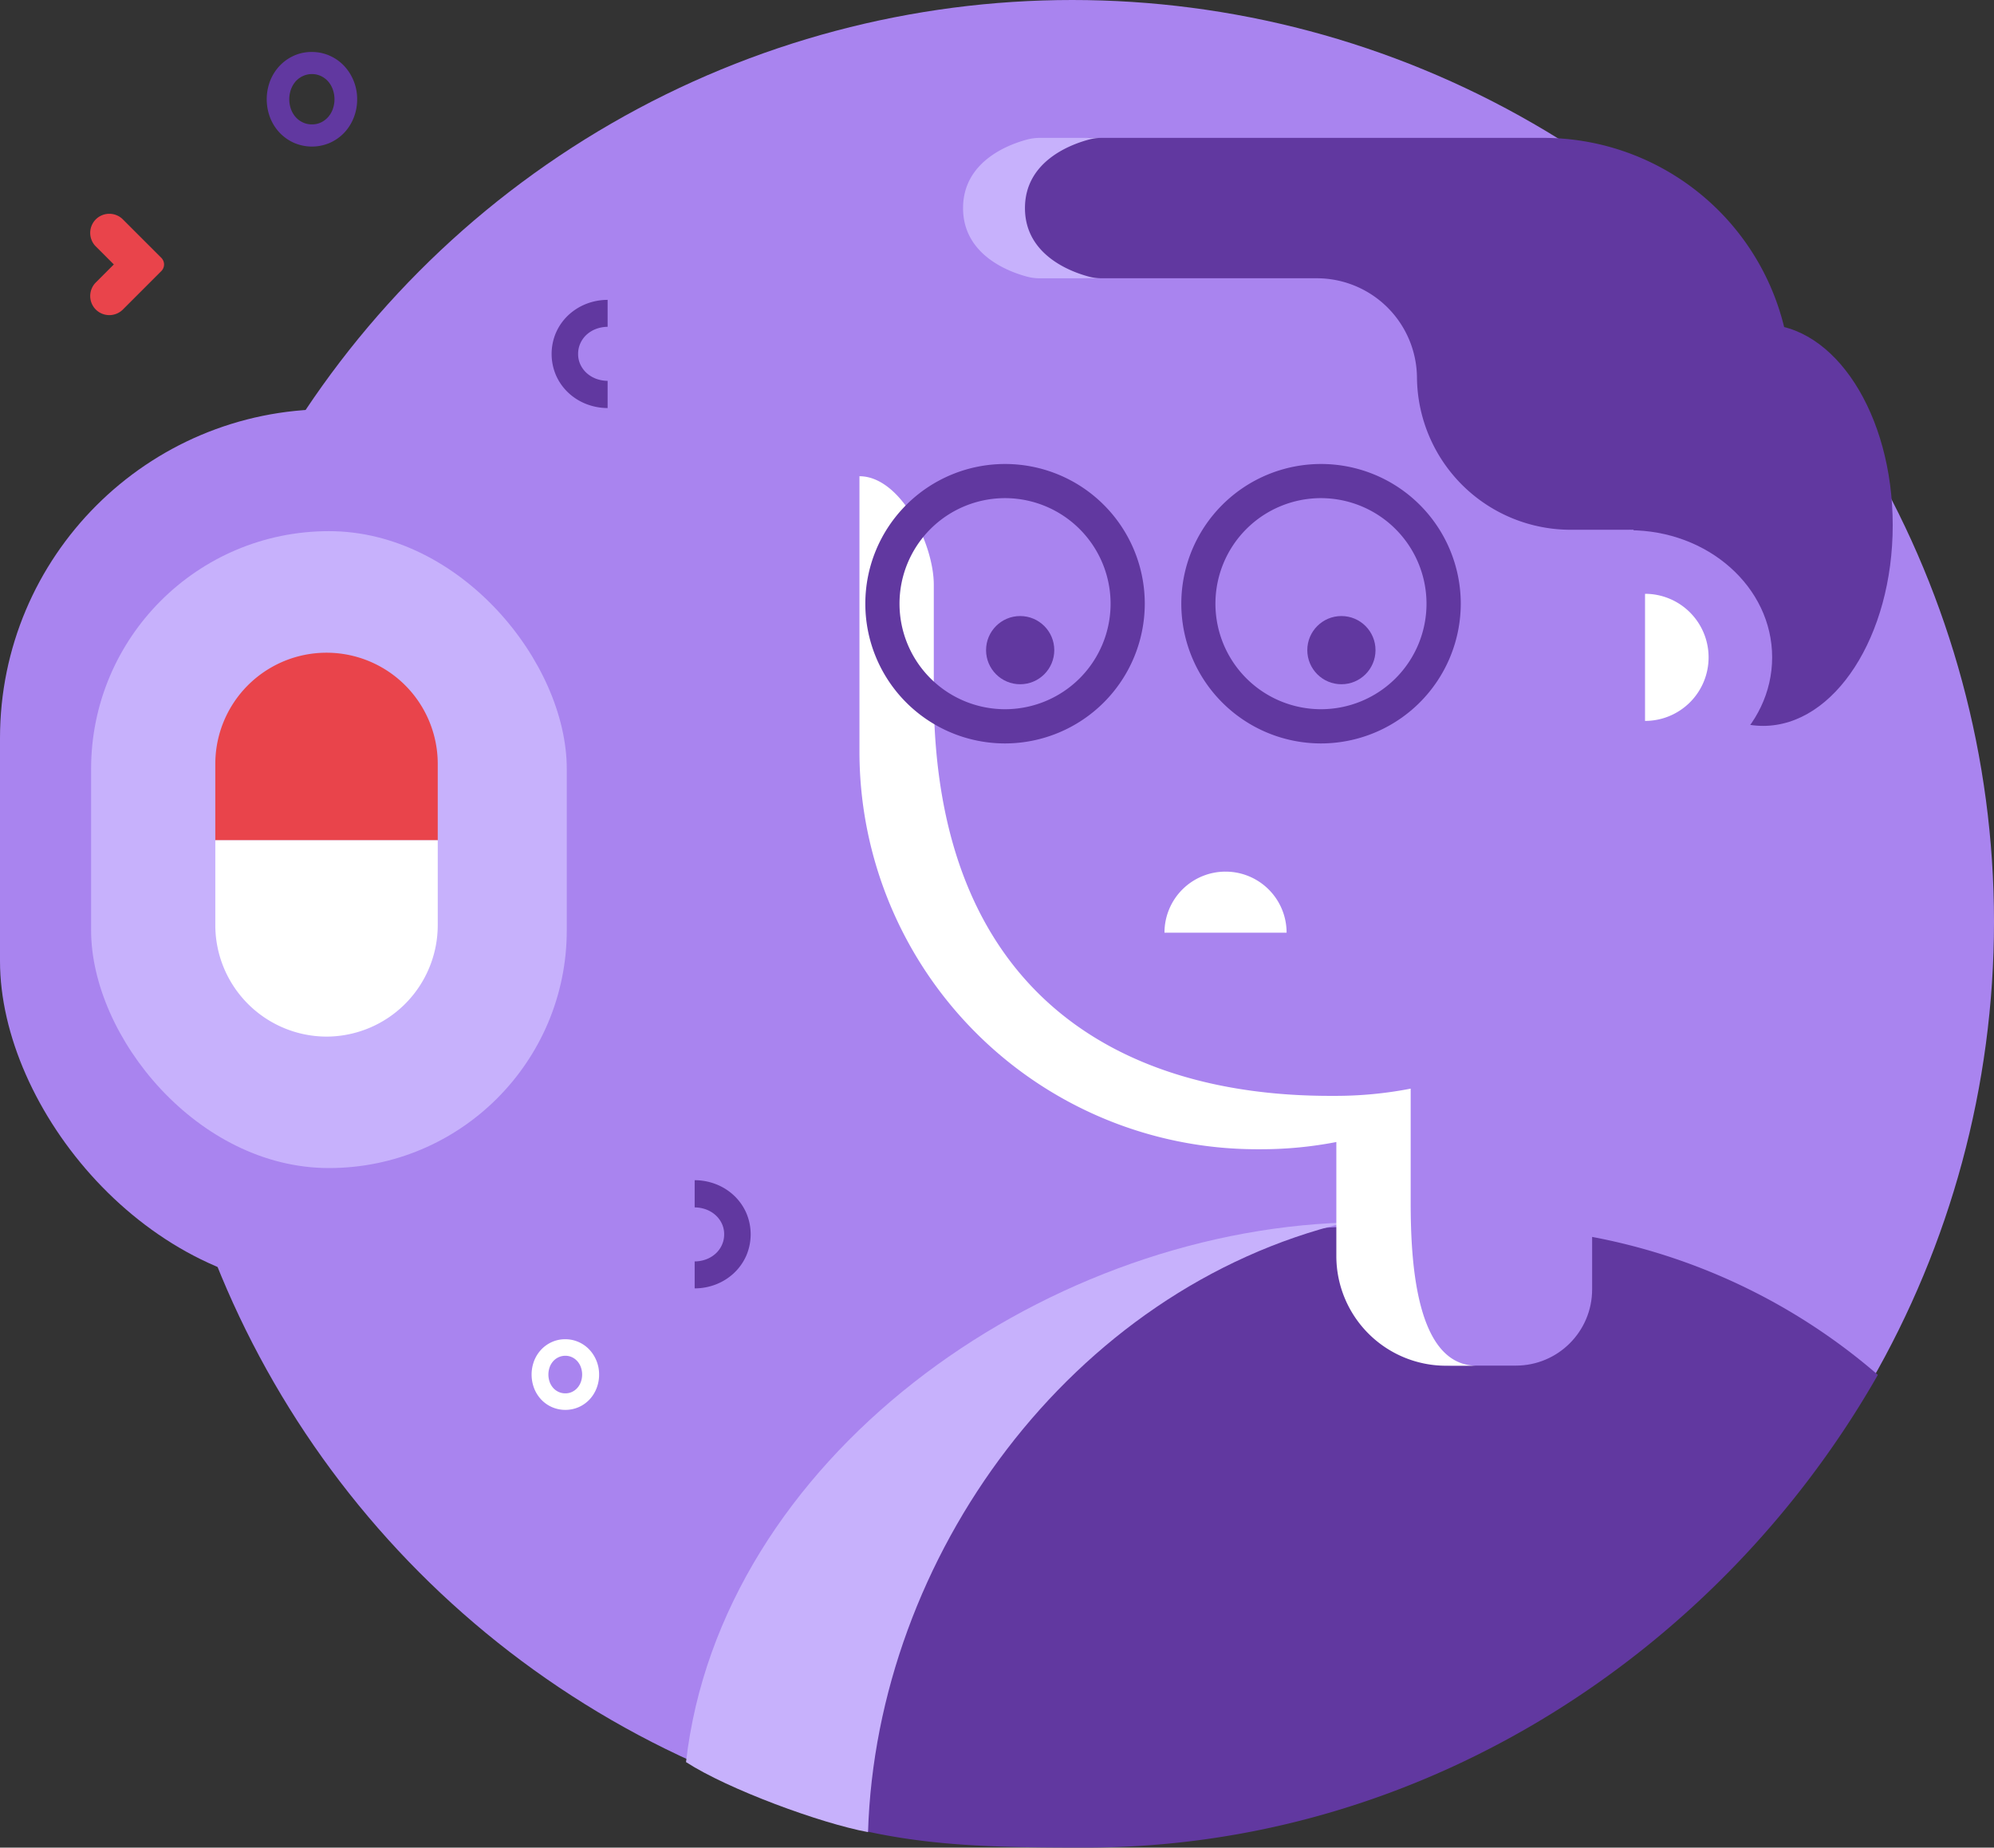 
<svg xmlns="http://www.w3.org/2000/svg" width="248.315" height="230.089" viewBox="0 0 248.315 230.089">
  <rect x="0" y="0" width="248.315" height="230.089" fill="#333333" stroke="none"/>
  <defs>
    <style>
      .prefix__cls-1{fill:#a984ef}.prefix__cls-2{fill:#6138a0}.prefix__cls-3{fill:#c7b1fc}.prefix__cls-4{fill:#fff}.prefix__cls-5{fill:#e9444b}
    </style>
  </defs>
  <g id="prefix__wiz2" transform="translate(-2237.749 -3330.034)">
    <circle id="prefix__Ellipse_19" cx="114.788" cy="114.788" r="114.788" class="prefix__cls-1" data-name="Ellipse 19" transform="translate(2256.488 3330.034)"/>
    <path id="prefix__Path_133" d="M2443.453 3456.022a75.792 75.792 0 0 0-49.577-18.485h-14.35c-39.236 0-68.52 33.933-72.5 72.158 12.714 4.922 23.254 5.2 37.707 5.2 42.3.005 79.176-24.57 98.72-58.873z" class="prefix__cls-2" data-name="Path 133" transform="translate(28.149 45.227)"/>
    <path id="prefix__Path_134" d="M2380.005 3437.2c-38.314 1.237-77.818 29.577-82.124 67.19 5.245 3.394 16.771 7.628 22.667 8.721 1.052-34.279 25.306-67.638 59.457-75.911z" class="prefix__cls-3" data-name="Path 134" transform="translate(25.298 45.084)"/>
    <rect id="prefix__Rectangle_12" width="26.981" height="60.801" class="prefix__cls-1" data-name="Rectangle 12" rx="9.495" transform="translate(2409.038 3439.297)"/>
    <path id="prefix__Path_135" d="M2388.546 3482.552h-2.415a13.66 13.66 0 0 1-13.66-13.66v-14.2a49.027 49.027 0 0 1-9.306.9h-.713a49.514 49.514 0 0 1-49.368-49.368v-34.444c5.112 0 9.258 8.409 9.258 13.521v14.276c.315 35.775 22.216 49.368 49.368 49.368h.713a49.018 49.018 0 0 0 9.305-.9v14.2c0 7.545.7 20.308 8.24 20.308" class="prefix__cls-4" data-name="Path 135" transform="translate(31.694 17.561)"/>
    <path id="prefix__Path_136" d="M2334.571 3342.32a6.107 6.107 0 0 1 1.562-.2h56.222a30.858 30.858 0 0 1 31.065 29.863c0 10.417.739 18.938-19.225 18.938h-8.134a19.138 19.138 0 0 1-19.225-18.938 12.476 12.476 0 0 0-12.57-12.381h-28.133a6.161 6.161 0 0 1-1.562-.2c-2.239-.59-8-2.677-8-8.545s5.761-7.947 8-8.537z" class="prefix__cls-2" data-name="Path 136" transform="translate(37.37 5.086)"/>
    <path id="prefix__Path_137" d="M2329.874 3350.863c0-5.867 5.758-7.953 8-8.543a6.118 6.118 0 0 1 1.562-.2h-7.709a6.114 6.114 0 0 0-1.562.2c-2.239.59-8 2.676-8 8.543s5.758 7.955 8 8.545a6.168 6.168 0 0 0 1.562.2h7.709a6.173 6.173 0 0 1-1.562-.2c-2.242-.59-8-2.677-8-8.545z" class="prefix__cls-3" data-name="Path 137" transform="translate(35.515 5.086)"/>
    <ellipse id="prefix__Ellipse_20" cx="16.14" cy="24.998" class="prefix__cls-2" data-name="Ellipse 20" rx="16.14" ry="24.998" transform="translate(2441.172 3370.435)"/>
    <path id="prefix__Path_138" d="M2398.359 3392.342c0 8.743-7.973 15.829-17.809 15.829v-31.659c9.836 0 17.809 7.088 17.809 15.83z" class="prefix__cls-1" data-name="Path 138" transform="translate(60.078 19.553)"/>
    <path id="prefix__Path_139" d="M2389.858 3390a7.914 7.914 0 0 1-7.915 7.915v-15.829a7.914 7.914 0 0 1 7.915 7.914z" class="prefix__cls-4" data-name="Path 139" transform="translate(60.664 21.897)"/>
    <path id="prefix__Path_140" d="M2347.427 3406.437a7.6 7.6 0 0 1 7.6 7.605h-15.207a7.6 7.6 0 0 1 7.607-7.605z" class="prefix__cls-4" data-name="Path 140" transform="translate(42.943 32.144)"/>
    <path id="prefix__Path_141" d="M2246.351 3360.7a2.391 2.391 0 0 0 3.37 0l2.246-2.246 2.542-2.542a1.17 1.17 0 0 0 0-1.655l-2.542-2.541-2.246-2.246a2.388 2.388 0 0 0-3.37 0 2.389 2.389 0 0 0 0 3.369l2.246 2.245-2.246 2.246a2.39 2.39 0 0 0 0 3.37z" class="prefix__cls-5" data-name="Path 141" transform="translate(3.327 7.883)"/>
    <path id="prefix__Path_142" d="M2307.913 3446.513a4.336 4.336 0 0 1-.89 1.4 4.136 4.136 0 0 1-1.333.931 4.189 4.189 0 0 1-3.313 0 4.126 4.126 0 0 1-1.333-.931 4.329 4.329 0 0 1-.89-1.4 4.787 4.787 0 0 1 0-3.453 4.337 4.337 0 0 1 .89-1.4 4.167 4.167 0 0 1 1.325-.932 3.967 3.967 0 0 1 1.648-.341 4.03 4.03 0 0 1 1.657.341 4.15 4.15 0 0 1 1.334.932 4.5 4.5 0 0 1 1.229 3.123 4.574 4.574 0 0 1-.324 1.73zm-1.945-2.643a2.272 2.272 0 0 0-.435-.741 2.066 2.066 0 0 0-.664-.5 1.91 1.91 0 0 0-.836-.183 1.967 1.967 0 0 0-.845.183 2.029 2.029 0 0 0-.672.5 2.314 2.314 0 0 0-.436.741 2.757 2.757 0 0 0 0 1.831 2.308 2.308 0 0 0 .436.742 2.038 2.038 0 0 0 .672.5 1.988 1.988 0 0 0 .845.182 1.93 1.93 0 0 0 .836-.182 2.076 2.076 0 0 0 .664-.5 2.267 2.267 0 0 0 .435-.742 2.733 2.733 0 0 0 0-1.831z" class="prefix__cls-4" data-name="Path 142" transform="translate(4.118 56.428)"/>
    <path id="prefix__Path_144" d="M2272.658 3358.711a5.806 5.806 0 0 1-1.189 1.87 5.61 5.61 0 0 1-1.787 1.249 5.611 5.611 0 0 1-4.438 0 5.583 5.583 0 0 1-1.787-1.249 5.8 5.8 0 0 1-1.192-1.87 6.409 6.409 0 0 1 0-4.625 5.814 5.814 0 0 1 1.192-1.871 5.608 5.608 0 0 1 1.773-1.25 5.34 5.34 0 0 1 2.209-.456 5.4 5.4 0 0 1 2.218.456 5.557 5.557 0 0 1 1.79 1.25 6.036 6.036 0 0 1 1.646 4.183 6.119 6.119 0 0 1-.435 2.313zm-2.6-3.539a3.072 3.072 0 0 0-.583-1 2.827 2.827 0 0 0-.888-.665 2.6 2.6 0 0 0-1.122-.246 2.664 2.664 0 0 0-1.131.246 2.8 2.8 0 0 0-.9.665 3.126 3.126 0 0 0-.583 1 3.677 3.677 0 0 0 0 2.452 3.073 3.073 0 0 0 .583.992 2.79 2.79 0 0 0 .9.668 2.668 2.668 0 0 0 1.131.243 2.606 2.606 0 0 0 1.122-.243 2.815 2.815 0 0 0 .888-.668 3.02 3.02 0 0 0 .583-.992 3.653 3.653 0 0 0 0-2.452z" class="prefix__cls-2" data-name="Path 144" transform="translate(9.132 -14.002)"/>
    <path id="prefix__Path_145" d="M2306.382 3429.523a4.216 4.216 0 0 0 1.392-.246 3.656 3.656 0 0 0 1.188-.7 3.268 3.268 0 0 0 .8-1.077 3.162 3.162 0 0 0 .294-1.355 3.067 3.067 0 0 0-.294-1.342 3.3 3.3 0 0 0-.8-1.063 3.657 3.657 0 0 0-1.187-.7 4.235 4.235 0 0 0-1.392-.246v-3.387a7.369 7.369 0 0 1 2.692.514 6.941 6.941 0 0 1 2.237 1.427 6.65 6.65 0 0 1 1.5 2.14 6.753 6.753 0 0 1 0 5.312 6.66 6.66 0 0 1-1.5 2.14 6.974 6.974 0 0 1-2.237 1.427 7.333 7.333 0 0 1-2.692.513z" class="prefix__cls-2" data-name="Path 145" transform="translate(17.874 57.601)"/>
    <path id="prefix__Path_146" d="M2293.073 3359.675a4.23 4.23 0 0 0-1.392.246 3.666 3.666 0 0 0-1.188.7 3.294 3.294 0 0 0-.8 1.077 3.162 3.162 0 0 0-.294 1.357 3.059 3.059 0 0 0 .294 1.341 3.325 3.325 0 0 0 .8 1.063 3.67 3.67 0 0 0 1.188.7 4.231 4.231 0 0 0 1.392.246v3.387a7.368 7.368 0 0 1-2.692-.515 6.937 6.937 0 0 1-2.236-1.426 6.635 6.635 0 0 1-1.5-2.14 6.74 6.74 0 0 1 0-5.312 6.667 6.667 0 0 1 1.5-2.14 6.971 6.971 0 0 1 2.236-1.427 7.342 7.342 0 0 1 2.692-.513z" class="prefix__cls-2" data-name="Path 146" transform="translate(20.343 11.058)"/>
    <circle id="prefix__Ellipse_21" cx="4.247" cy="4.247" r="4.247" class="prefix__cls-2" data-name="Ellipse 21" transform="translate(2360.545 3406.752)"/>
    <circle id="prefix__Ellipse_22" cx="4.247" cy="4.247" r="4.247" class="prefix__cls-2" data-name="Ellipse 22" transform="translate(2400.549 3406.752)"/>
    <g id="prefix__Group_44" data-name="Group 44" transform="translate(2345.503 3387.807)">
      <path id="prefix__Path_147" d="M2331 3405.509a17.4 17.4 0 1 1 17.4-17.409 17.425 17.425 0 0 1-17.4 17.409zm0-30.548a13.143 13.143 0 1 0 13.143 13.143 13.158 13.158 0 0 0-13.143-13.143z" class="prefix__cls-2" data-name="Path 147" transform="translate(-2313.594 -3370.699)"/>
    </g>
    <g id="prefix__Group_45" data-name="Group 45" transform="translate(2384.844 3387.807)">
      <path id="prefix__Path_148" d="M2358.692 3405.509a17.4 17.4 0 1 1 17.408-17.409 17.425 17.425 0 0 1-17.408 17.409zm0-30.548a13.143 13.143 0 1 0 13.143 13.143 13.16 13.16 0 0 0-13.143-13.143z" class="prefix__cls-2" data-name="Path 148" transform="translate(-2341.285 -3370.699)"/>
    </g>
    <g id="prefix__Group_46" data-name="Group 46" transform="translate(2237.749 3380.99)">
      <rect id="prefix__Rectangle_13" width="81.925" height="109.697" class="prefix__cls-1" data-name="Rectangle 13" rx="40.963"/>
      <rect id="prefix__Rectangle_14" width="59.236" height="79.316" class="prefix__cls-3" data-name="Rectangle 14" rx="29.618" transform="translate(11.345 15.19)"/>
      <path id="prefix__Path_149" d="M2284.322 3401.1a13.85 13.85 0 0 0-27.7 0v9.514h27.7z" class="prefix__cls-5" data-name="Path 149" transform="translate(-2229.809 -3356.921)"/>
      <path id="prefix__Path_150" d="M2270.472 3428.138a13.891 13.891 0 0 0 13.85-13.85v-10.6h-27.7v10.6a13.891 13.891 0 0 0 13.85 13.85z" class="prefix__cls-4" data-name="Path 150" transform="translate(-2229.809 -3350.002)"/>
    </g>
  </g>
</svg>
